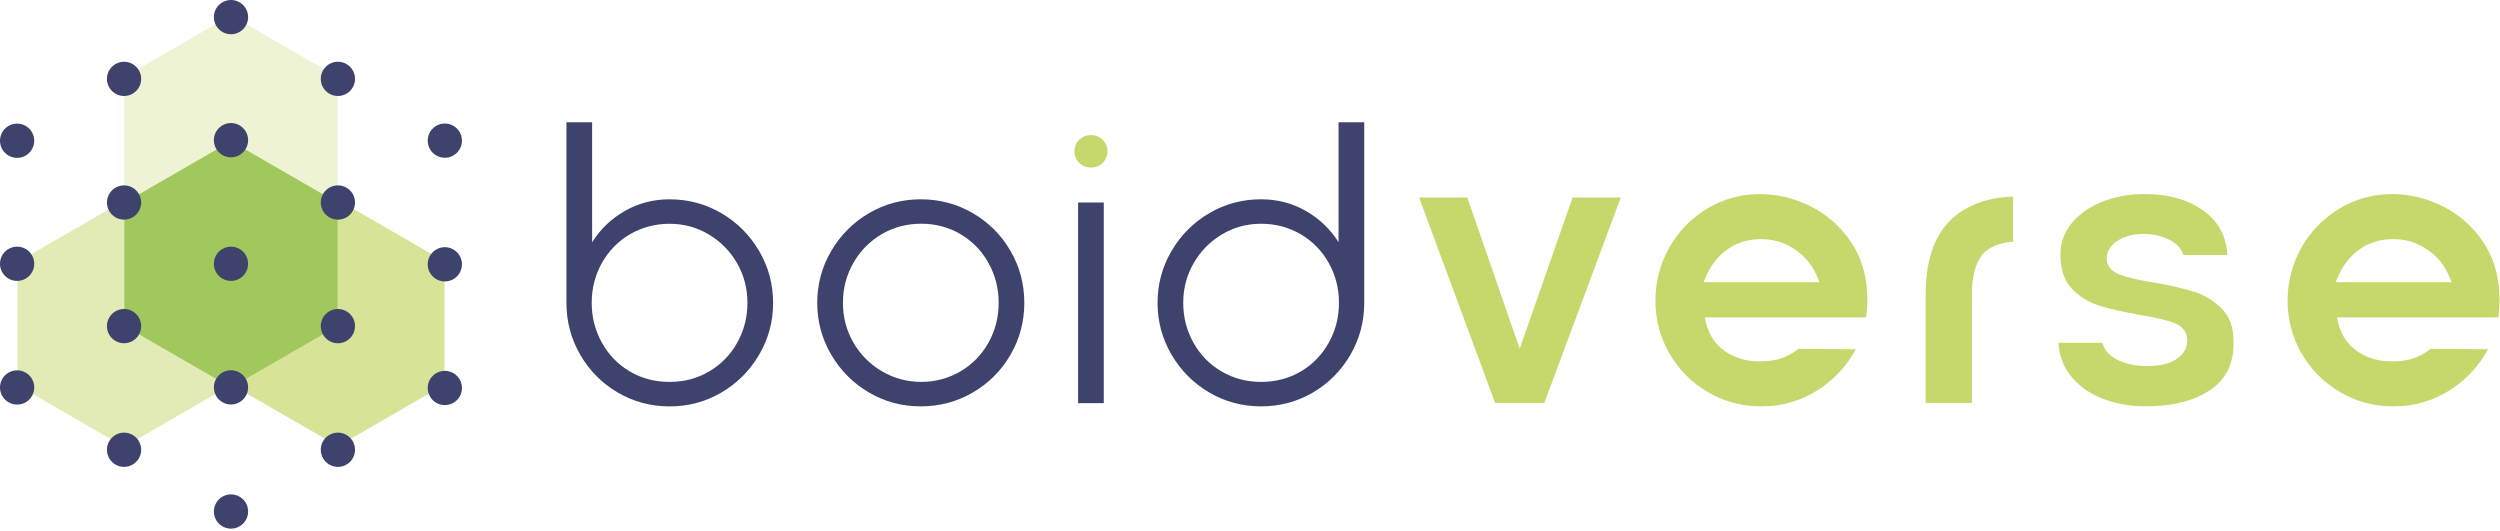 <svg width="847" height="180" viewBox="0 0 847 180" fill="none" xmlns="http://www.w3.org/2000/svg">
<g clip-path="url(#clip0_0_213)">
<path d="M191.91 41.42H200.61V82.07C203.42 77.63 207.11 74.09 211.69 71.47C216.27 68.84 221.32 67.53 226.85 67.53C233.19 67.53 239.04 69.09 244.39 72.22C249.74 75.35 254 79.61 257.17 85C260.34 90.39 261.93 96.26 261.93 102.61C261.93 108.96 260.34 114.82 257.17 120.22C254 125.61 249.74 129.87 244.39 133C239.04 136.13 233.19 137.69 226.85 137.69C220.51 137.69 214.66 136.13 209.31 133C203.96 129.87 199.73 125.61 196.6 120.22C193.47 114.83 191.91 108.96 191.91 102.61V41.42ZM213.46 79.35C209.43 81.71 206.25 84.95 203.94 89.07C201.63 93.19 200.47 97.7 200.47 102.6C200.47 107.5 201.63 112 203.94 116.13C206.25 120.26 209.4 123.5 213.39 125.85C217.38 128.21 221.86 129.39 226.85 129.39C231.84 129.39 236.21 128.21 240.24 125.85C244.27 123.49 247.45 120.25 249.76 116.13C252.07 112.01 253.23 107.5 253.23 102.6C253.23 97.7 252.05 93.22 249.7 89.14C247.34 85.06 244.15 81.82 240.11 79.42C236.08 77.02 231.66 75.82 226.85 75.82C222.04 75.82 217.49 77 213.46 79.36" fill="#3E436D"/>
<path d="M329.57 72.21C334.96 75.34 339.22 79.6 342.35 84.99C345.48 90.38 347.04 96.25 347.04 102.6C347.04 108.95 345.48 114.81 342.35 120.21C339.22 125.6 334.96 129.86 329.57 132.99C324.18 136.12 318.31 137.68 311.96 137.68C305.61 137.68 299.77 136.12 294.42 132.99C289.07 129.86 284.81 125.6 281.64 120.21C278.47 114.82 276.88 108.95 276.88 102.6C276.88 96.25 278.47 90.39 281.64 84.99C284.81 79.6 289.07 75.34 294.42 72.21C299.77 69.08 305.61 67.52 311.96 67.52C318.31 67.52 324.17 69.08 329.57 72.21ZM298.71 79.35C294.68 81.71 291.48 84.95 289.13 89.07C286.77 93.19 285.59 97.7 285.59 102.6C285.59 107.5 286.77 111.98 289.13 116.06C291.49 120.14 294.7 123.38 298.78 125.78C302.86 128.18 307.3 129.38 312.1 129.38C316.9 129.38 321.32 128.2 325.36 125.84C329.39 123.48 332.57 120.24 334.88 116.12C337.19 112 338.35 107.49 338.35 102.59C338.35 97.69 337.19 93.19 334.88 89.06C332.57 84.94 329.42 81.7 325.43 79.34C321.44 76.99 317 75.8 312.11 75.8C307.22 75.8 302.75 76.98 298.72 79.34" fill="#3E436D"/>
<path d="M373.96 68.61H365.26V136.59H373.96V68.61Z" fill="#3E436D"/>
<path d="M457.51 120.21C454.38 125.6 450.15 129.86 444.8 132.99C439.45 136.12 433.6 137.68 427.26 137.68C420.92 137.68 415.07 136.12 409.72 132.99C404.37 129.86 400.11 125.6 396.94 120.21C393.77 114.82 392.18 108.95 392.18 102.6C392.18 96.25 393.77 90.39 396.94 84.99C400.11 79.6 404.37 75.34 409.72 72.21C415.07 69.08 420.91 67.52 427.26 67.52C432.79 67.52 437.84 68.84 442.42 71.46C447 74.09 450.69 77.62 453.5 82.06V41.42H462.2V102.6C462.2 108.95 460.64 114.81 457.51 120.21ZM414 79.42C409.97 81.82 406.77 85.06 404.42 89.14C402.06 93.22 400.88 97.71 400.88 102.6C400.88 107.49 402.04 112 404.35 116.13C406.66 120.26 409.83 123.5 413.87 125.85C417.9 128.21 422.37 129.39 427.26 129.39C432.15 129.39 436.73 128.21 440.72 125.85C444.71 123.49 447.86 120.25 450.17 116.13C452.48 112.01 453.64 107.5 453.64 102.6C453.64 97.7 452.48 93.2 450.17 89.07C447.86 84.95 444.69 81.71 440.65 79.35C436.62 77 432.15 75.81 427.26 75.81C422.37 75.81 418.04 77.01 414 79.41" fill="#3E436D"/>
<path d="M497.12 66.93H480.8L506.54 136.51H523.22L549.11 66.93H532.79L514.88 118.16L497.12 66.93Z" fill="#C6D76B"/>
<path d="M627.01 81.81C623.44 76.63 618.87 72.62 613.42 69.89C607.94 67.15 602.16 65.77 596.23 65.77C589.77 65.77 583.75 67.43 578.35 70.7C572.94 73.99 568.62 78.44 565.52 83.95C562.42 89.45 560.85 95.48 560.85 101.87C560.85 108.26 562.47 114.39 565.65 119.84C568.84 125.3 573.23 129.69 578.69 132.88C584.14 136.07 590.24 137.68 596.81 137.68C604.02 137.68 610.68 135.67 616.59 131.69C621.8 128.19 625.88 123.7 628.74 118.33L609.31 118.21C607.76 119.4 606.04 120.39 604.2 121.14C602.12 121.99 599.44 122.43 596.23 122.43C591.63 122.43 587.67 121.28 584.44 119C581.16 116.69 579.01 113.51 578.04 109.54L577.55 107.53H632.26C632.58 105.15 632.7 102.68 632.62 100.17C632.43 93.14 630.54 86.96 627.01 81.81ZM577.13 95.62L578.14 93.34C579.81 89.59 582.25 86.57 585.39 84.37C588.57 82.15 592.41 81.02 596.81 81.02C600.8 81.02 604.56 82.16 607.97 84.42C611.38 86.68 613.91 89.69 615.49 93.36L616.46 95.62H577.13Z" fill="#C6D76B"/>
<path d="M652.4 99.83V136.51H668.09V99.83C668.09 93.77 669.2 89.4 671.49 86.45C673.69 83.62 677.79 82.1 682.04 81.91V66.64C673.55 66.79 665.76 69.57 660.53 74.89C655.14 80.37 652.4 88.76 652.4 99.82" fill="#C6D76B"/>
<path d="M743.29 98.83C739.49 97.65 734.71 96.56 729.08 95.6C724.08 94.8 720.5 93.96 718.13 93.03C714.51 91.61 713.75 89.29 713.75 87.59C713.75 85.89 714.43 83.35 717.67 81.39C720.01 79.98 722.91 79.26 726.3 79.26C729.69 79.26 732.86 80.02 735.48 81.51C737.78 82.82 739.18 84.46 739.67 86.39H754.64C754.28 80.18 751.77 75.38 747.02 71.75C741.8 67.77 734.93 65.75 726.59 65.75C721.2 65.75 716.26 66.67 711.92 68.47C707.63 70.25 704.2 72.73 701.72 75.85C699.26 78.93 698.07 82.29 698.07 86.13C698.07 91.12 699.32 94.99 701.78 97.62C704.34 100.36 707.42 102.32 710.92 103.45C714.62 104.64 719.35 105.72 724.97 106.67C730.27 107.57 734.03 108.45 736.49 109.37C740.25 110.78 741.04 113.43 741.04 115.41C741.04 117.21 740.36 119.79 737.15 121.81C734.81 123.28 731.55 124.02 727.47 124.02C723.39 124.02 719.65 123.21 716.84 121.62C714.32 120.2 712.81 118.36 712.33 116.15H697.39C697.66 120.32 698.97 123.97 701.3 127.01C703.97 130.49 707.58 133.16 712.05 134.94C716.59 136.75 721.63 137.67 727.04 137.67C736.08 137.67 743.45 135.78 748.92 132.05C754.26 128.41 756.82 123.12 756.73 115.86C756.73 111 755.45 107.34 752.83 104.67C750.12 101.92 746.92 99.95 743.31 98.82" fill="#C6D76B"/>
<path d="M846.8 100.16C846.61 93.14 844.72 86.96 841.19 81.81C837.62 76.63 833.05 72.62 827.6 69.89C822.12 67.15 816.34 65.77 810.41 65.77C803.95 65.77 797.93 67.43 792.53 70.7C787.12 73.99 782.8 78.44 779.7 83.95C776.6 89.45 775.03 95.48 775.03 101.87C775.03 108.26 776.65 114.39 779.83 119.84C783.02 125.3 787.41 129.69 792.87 132.88C798.32 136.07 804.42 137.68 810.99 137.68C818.2 137.68 824.86 135.67 830.77 131.69C835.98 128.19 840.06 123.7 842.92 118.33L823.5 118.21C821.95 119.4 820.23 120.39 818.39 121.14C816.31 121.99 813.63 122.43 810.42 122.43C805.82 122.43 801.86 121.28 798.63 119C795.35 116.69 793.2 113.51 792.24 109.54L791.75 107.53H846.46C846.77 105.15 846.9 102.68 846.82 100.17L846.8 100.16ZM828.18 95.61H791.31L792.32 93.33C793.99 89.58 796.43 86.56 799.57 84.36C802.75 82.14 806.59 81.01 810.99 81.01C814.98 81.01 818.74 82.15 822.15 84.41C825.56 86.67 828.09 89.68 829.67 93.35L830.64 95.61H828.18Z" fill="#C6D76B"/>
<path d="M365.67 55.22C364.58 54.18 364.04 52.84 364.04 51.21C364.04 49.67 364.58 48.38 365.67 47.33C366.76 46.29 368.07 45.77 369.61 45.77C371.15 45.77 372.46 46.29 373.55 47.33C374.64 48.37 375.18 49.66 375.18 51.21C375.18 52.84 374.64 54.18 373.55 55.22C372.46 56.26 371.15 56.78 369.61 56.78C368.07 56.78 366.76 56.26 365.67 55.22Z" fill="#C6D76B"/>
<g opacity="0.3">
<path d="M114.38 26.05L78.26 5.19L42.13 26.05V67.76L78.26 88.62L114.38 67.76V26.05Z" fill="#C6D76B"/>
</g>
<g opacity="0.5">
<path d="M78.15 88.8L42.03 67.94L5.9 88.8V130.51L42.03 151.37L78.15 130.51V88.8Z" fill="#C6D76B"/>
</g>
<g opacity="0.7">
<path d="M150.61 88.6L114.49 67.74L78.36 88.6V130.31L114.49 151.17L150.61 130.31V88.6Z" fill="#C6D76B"/>
</g>
<path d="M114.38 68.69L78.26 47.83L42.13 68.69V110.41L78.26 131.26L114.38 110.41V68.69Z" fill="#A1C85C"/>
<path d="M72.46 89.37C72.46 86.17 75.06 83.57 78.26 83.57C81.46 83.57 84.06 86.17 84.06 89.37C84.06 92.57 81.46 95.17 78.26 95.17C75.06 95.17 72.46 92.57 72.46 89.37Z" fill="#3E436D"/>
<path d="M72.46 5.8C72.46 2.6 75.06 0 78.26 0C81.46 0 84.06 2.6 84.06 5.8C84.06 9 81.46 11.6 78.26 11.6C75.06 11.6 72.46 9 72.46 5.8Z" fill="#3E436D"/>
<path d="M72.46 47.49C72.46 44.29 75.06 41.69 78.26 41.69C81.46 41.69 84.06 44.29 84.06 47.49C84.06 50.69 81.46 53.29 78.26 53.29C75.06 53.29 72.46 50.69 72.46 47.49Z" fill="#3E436D"/>
<path d="M0 47.67C0 44.47 2.6 41.88 5.8 41.88C9 41.88 11.6 44.48 11.6 47.68C11.6 50.88 9 53.48 5.8 53.48C2.6 53.48 0 50.88 0 47.67Z" fill="#3E436D"/>
<path d="M72.46 131.24C72.46 128.04 75.06 125.44 78.26 125.44C81.46 125.44 84.06 128.04 84.06 131.24C84.06 134.44 81.46 137.04 78.26 137.04C75.06 137.04 72.46 134.44 72.46 131.24Z" fill="#3E436D"/>
<path d="M72.46 173.3C72.46 170.1 75.06 167.5 78.26 167.5C81.46 167.5 84.06 170.1 84.06 173.3C84.06 176.5 81.46 179.1 78.26 179.1C75.06 179.1 72.46 176.5 72.46 173.3Z" fill="#3E436D"/>
<path d="M47.83 26.72C47.83 29.92 45.23 32.52 42.03 32.52C38.83 32.52 36.23 29.92 36.23 26.72C36.23 23.52 38.83 20.92 42.03 20.92C45.23 20.92 47.83 23.52 47.83 26.72Z" fill="#3E436D"/>
<path d="M47.83 68.61C47.83 71.81 45.23 74.41 42.03 74.41C38.83 74.41 36.23 71.81 36.23 68.61C36.23 65.41 38.83 62.81 42.03 62.81C45.23 62.81 47.83 65.41 47.83 68.61Z" fill="#3E436D"/>
<path d="M47.83 110.49C47.83 113.69 45.23 116.29 42.03 116.29C38.83 116.29 36.23 113.69 36.23 110.49C36.23 107.29 38.83 104.69 42.03 104.69C45.23 104.69 47.83 107.29 47.83 110.49Z" fill="#3E436D"/>
<path d="M47.83 152.38C47.83 155.58 45.23 158.18 42.03 158.18C38.83 158.18 36.23 155.58 36.23 152.38C36.23 149.18 38.83 146.58 42.03 146.58C45.23 146.58 47.83 149.18 47.83 152.38Z" fill="#3E436D"/>
<path d="M120.28 26.72C120.28 29.92 117.68 32.52 114.48 32.52C111.28 32.52 108.68 29.92 108.68 26.72C108.68 23.52 111.28 20.92 114.48 20.92C117.68 20.92 120.28 23.52 120.28 26.72Z" fill="#3E436D"/>
<path d="M120.28 68.61C120.28 71.81 117.68 74.41 114.48 74.41C111.28 74.41 108.68 71.81 108.68 68.61C108.68 65.41 111.28 62.81 114.48 62.81C117.68 62.81 120.28 65.41 120.28 68.61Z" fill="#3E436D"/>
<path d="M120.28 110.49C120.28 113.69 117.68 116.29 114.48 116.29C111.28 116.29 108.68 113.69 108.68 110.49C108.68 107.29 111.28 104.69 114.48 104.69C117.68 104.69 120.28 107.29 120.28 110.49Z" fill="#3E436D"/>
<path d="M120.28 152.38C120.28 155.58 117.68 158.18 114.48 158.18C111.28 158.18 108.68 155.58 108.68 152.38C108.68 149.18 111.28 146.58 114.48 146.58C117.68 146.58 120.28 149.18 120.28 152.38Z" fill="#3E436D"/>
<path d="M11.6 89.37C11.6 92.57 9 95.17 5.8 95.17C2.6 95.17 0 92.57 0 89.37C0 86.17 2.6 83.57 5.8 83.57C9 83.57 11.6 86.17 11.6 89.37Z" fill="#3E436D"/>
<path d="M11.6 131.27C11.6 134.47 9 137.07 5.8 137.07C2.6 137.07 0 134.47 0 131.27C0 128.07 2.6 125.47 5.8 125.47C9 125.47 11.6 128.07 11.6 131.27Z" fill="#3E436D"/>
<path d="M156.51 47.65C156.51 50.85 153.91 53.45 150.71 53.45C147.51 53.45 144.91 50.85 144.91 47.65C144.91 44.45 147.51 41.85 150.71 41.85C153.91 41.85 156.51 44.45 156.51 47.65Z" fill="#3E436D"/>
<path d="M156.51 89.55C156.51 92.75 153.91 95.35 150.71 95.35C147.51 95.35 144.91 92.75 144.91 89.55C144.91 86.35 147.51 83.75 150.71 83.75C153.91 83.75 156.51 86.35 156.51 89.55Z" fill="#3E436D"/>
<path d="M156.51 131.45C156.51 134.65 153.91 137.25 150.71 137.25C147.51 137.25 144.91 134.65 144.91 131.45C144.91 128.25 147.51 125.65 150.71 125.65C153.91 125.65 156.51 128.25 156.51 131.45Z" fill="#3E436D"/>
</g>
<defs>
<clipPath id="clip0_0_213">
<rect width="846.82" height="179.1" fill="white"/>
</clipPath>
</defs>
</svg>
